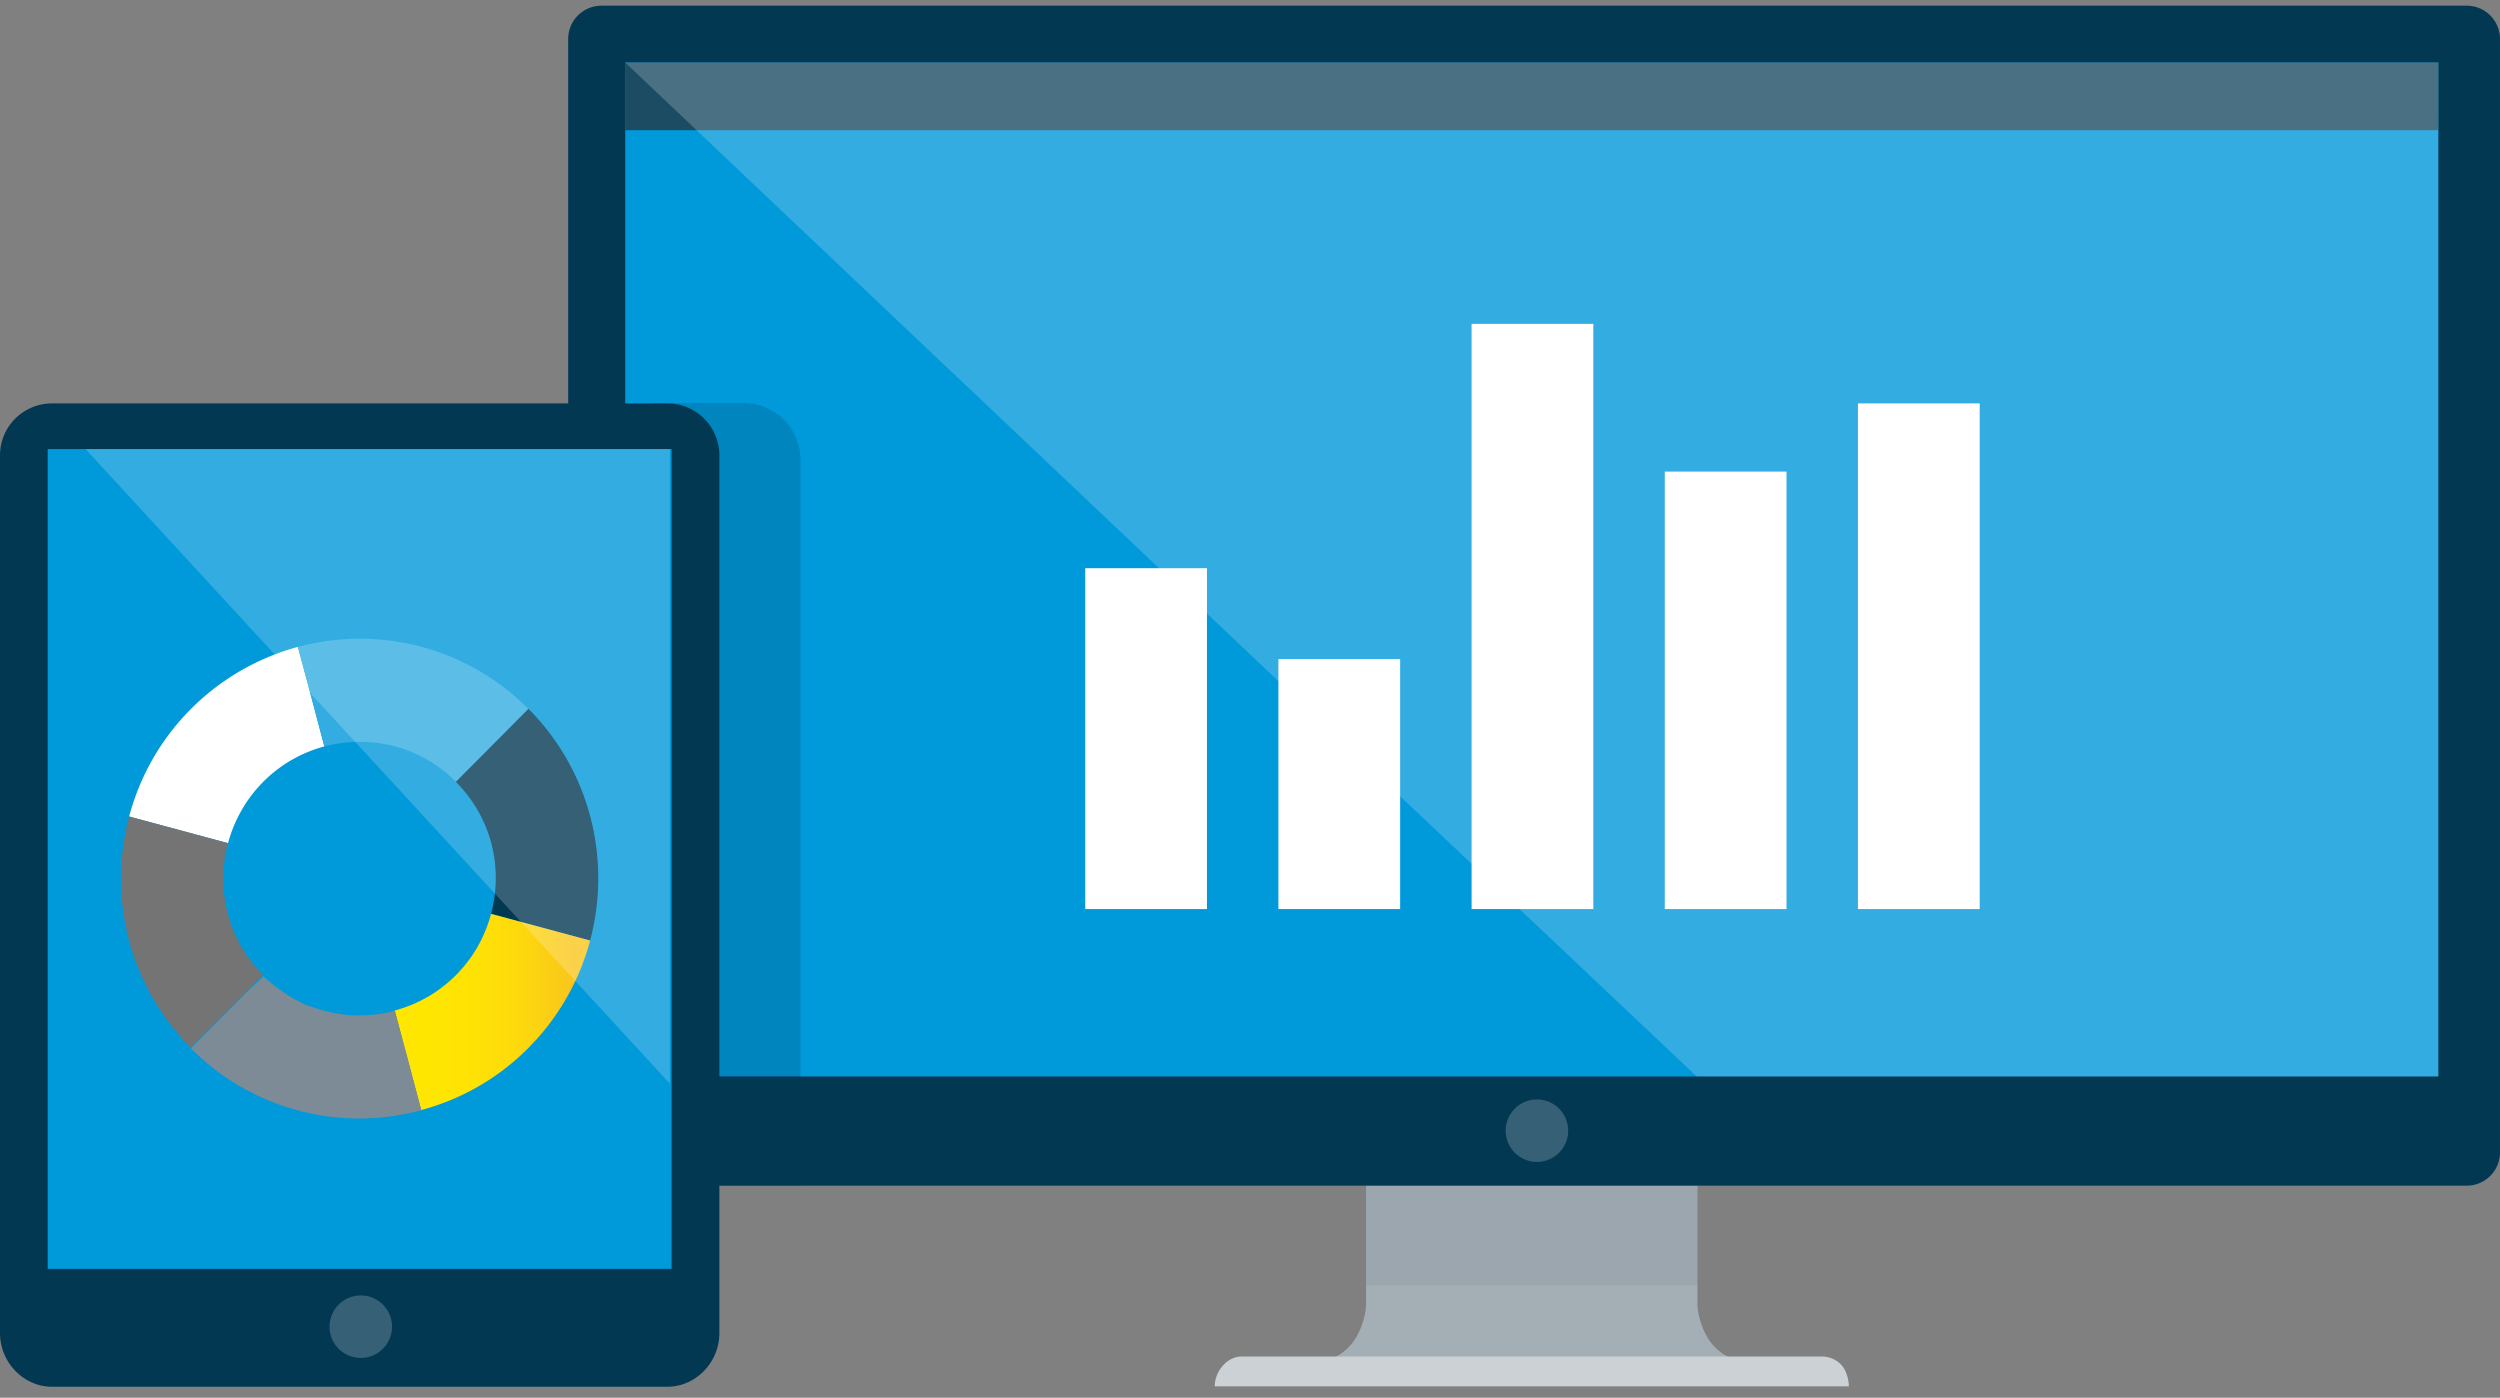 <svg width="220" height="123" xmlns="http://www.w3.org/2000/svg"><rect width="100%" height="100%" fill="#808080" stroke="none"/><defs><linearGradient x1=".104%" y1="50.052%" x2="100%" y2="50.052%" id="a"><stop stop-color="#FFE700" offset="0%"/><stop stop-color="#FFE403" offset="34%"/><stop stop-color="#FDDA0B" offset="62%"/><stop stop-color="#FAC919" offset="87%"/><stop stop-color="#FAC61B" offset="90%"/></linearGradient></defs><g fill="none" fill-rule="evenodd"><path d="M149.376 114.956v-16.03h-29.162v16.03a6.766 6.766 0 01-.732 2.469 4.463 4.463 0 01-4.198 2.465h39.026a4.49 4.49 0 01-4.203-2.465 6.766 6.766 0 01-.731-2.47z" fill="#A4AEB5"/><path d="M160.317 119.373h-51.044c-1.312 0-2.375 1.315-2.375 2.627h55.799c0-.63-.251-1.487-.698-1.932a2.375 2.375 0 00-1.682-.695z" fill="#CBD1D5"/><path style="mix-blend-mode:multiply" d="M120.205 103.698H149.384v9.415H120.205v-4.705z" opacity=".2" fill="#7C8B95"/><path d="M52.938 104.34a2.936 2.936 0 01-2.079-.857 2.924 2.924 0 01-.859-2.075V3.432a2.924 2.924 0 01.86-2.075C51.41.807 52.157.5 52.937.5h164.124a2.936 2.936 0 012.079.857c.551.55.86 1.297.859 2.075v97.976a2.924 2.924 0 01-.86 2.075c-.55.55-1.298.858-2.078.857H52.938z" fill="#023852"/><path fill="#0099DA" d="M55.022 94.727h159.55V5.502H55.022v44.615z"/><path d="M138 99.5a2.75 2.75 0 10-5.5 0 2.75 2.75 0 005.5 0z" fill="#356075"/><path fill="#1C4C64" d="M214.58 11.46H55.014V5.502h159.568v2.98z"/><path d="M55.018 5.502L66.92 16.784l11.898 11.274c11.74 11.123 23.48 22.238 35.223 33.346l35.263 33.323h65.268V5.502H55.018z" opacity=".2" fill="#FFF"/><path fill="#FFF" d="M95.5 50h10.713v30H95.5zM129.5 28.5h10.713V80H129.5zM112.5 58h10.713v22H112.5zM163.5 35.5h10.713V80H163.5zM146.5 41.5h10.713V80H146.5z"/><path d="M70.445 104.34H57.303V35.467h8.14a5.006 5.006 0 015.002 4.992v63.881z" fill="#023852" opacity=".2" style="mix-blend-mode:multiply"/><path d="M58.727 35.5H4.567A4.575 4.575 0 000 40.066v77.265c.005 2.52 2.046 4.698 4.566 4.702h54.16c2.526.003 4.575-2.177 4.58-4.702V40.066a4.575 4.575 0 00-4.58-4.566z" fill="#023852"/><path d="M34.5 116.756a2.75 2.75 0 10-5.5-.011 2.75 2.75 0 005.5.01z" fill="#356075"/><path fill="#0099DA" d="M59.1 111.663H4.197V39.516H59.099v36.076z"/><path d="M26.211 56.928a21.102 21.102 0 00-12.8 9.913 21.318 21.318 0 00-2.047 5.01l4.35 1.173 4.355 1.172c.266-.998.658-1.958 1.168-2.856a11.952 11.952 0 011.93-2.541c.751-.758 1.602-1.41 2.528-1.94.893-.51 1.849-.904 2.842-1.172l-1.15-4.377-1.176-4.382z" fill="#FFF"/><path d="M31.653 56.21c-.916-.001-1.83.059-2.739.179-.908.121-1.808.301-2.694.539l1.168 4.382 1.167 4.377a12.266 12.266 0 013.116-.408 11.84 11.84 0 018.454 3.52l3.188-3.206 3.188-3.201a20.842 20.842 0 00-14.817-6.183" fill="#33ADE1"/><path d="M46.492 62.392l-3.188 3.21-3.188 3.206a11.92 11.92 0 013.143 5.49 12.15 12.15 0 01-.045 6.12l4.355 1.172 4.36 1.177a21.3 21.3 0 00.05-10.776 20.999 20.999 0 00-5.487-9.626" fill="#023852"/><path d="M43.214 79.918c-.266 1-.658 1.96-1.167 2.86a12.069 12.069 0 01-1.93 2.542 11.96 11.96 0 01-5.388 3.107l1.167 4.382 1.167 4.377a20.842 20.842 0 009.429-5.46 21.035 21.035 0 005.437-9.46L47.592 81.1l-4.378-1.18z" fill="url(#a)" transform="translate(0 .5)"/><path d="M23.176 85.829a11.965 11.965 0 01-3.143-5.491 12.15 12.15 0 01.027-6.138l-4.346-1.176-4.36-1.172c-.08.296-.147.592-.21.898-.063.305-.122.601-.175.898 0 .072-.023.143-.036.215-.014.072-.023.14-.036.211-.045.301-.086.602-.121.898-.036.297-.068.602-.086.898a21.102 21.102 0 006.102 16.334l2.878-2.896 2.878-2.891.31-.31.318-.278z" fill="#747474"/><path d="M33.054 98.378c.3 0 .606-.054.898-.086.292-.031.601-.08.898-.125l.215-.036.211-.036a23.47 23.47 0 001.796-.386l-1.154-4.391-1.171-4.369c-.247.067-.49.121-.737.17-.247.05-.498.095-.745.126h-.04a9.847 9.847 0 01-.732.072c-.247.014-.49.027-.732.032H30.989c-.243 0-.45-.036-.687-.063l-.198-.027-.193-.027c-.17-.027-.341-.054-.512-.09-.17-.036-.337-.067-.507-.108l-.202-.045-.202-.053a11.57 11.57 0 01-1.253-.413h-.076a6.455 6.455 0 01-.642-.288c-.193-.103-.422-.21-.633-.328l-.17-.098-.172-.108a4.508 4.508 0 01-.449-.288c-.139-.103-.3-.202-.449-.31l-.17-.125-.166-.126c-.193-.148-.386-.305-.57-.449-.185-.143-.369-.332-.544-.507l-.655.65-.67.607-2.536 2.55-2.532 2.55a20.86 20.86 0 0016.244 6.125h.009z" fill="#7C8B95"/><path fill="#FFF" opacity=".2" d="M58.947 74.196V95.36L33.238 67.438 7.525 39.516h51.422v17.34z"/></g></svg>